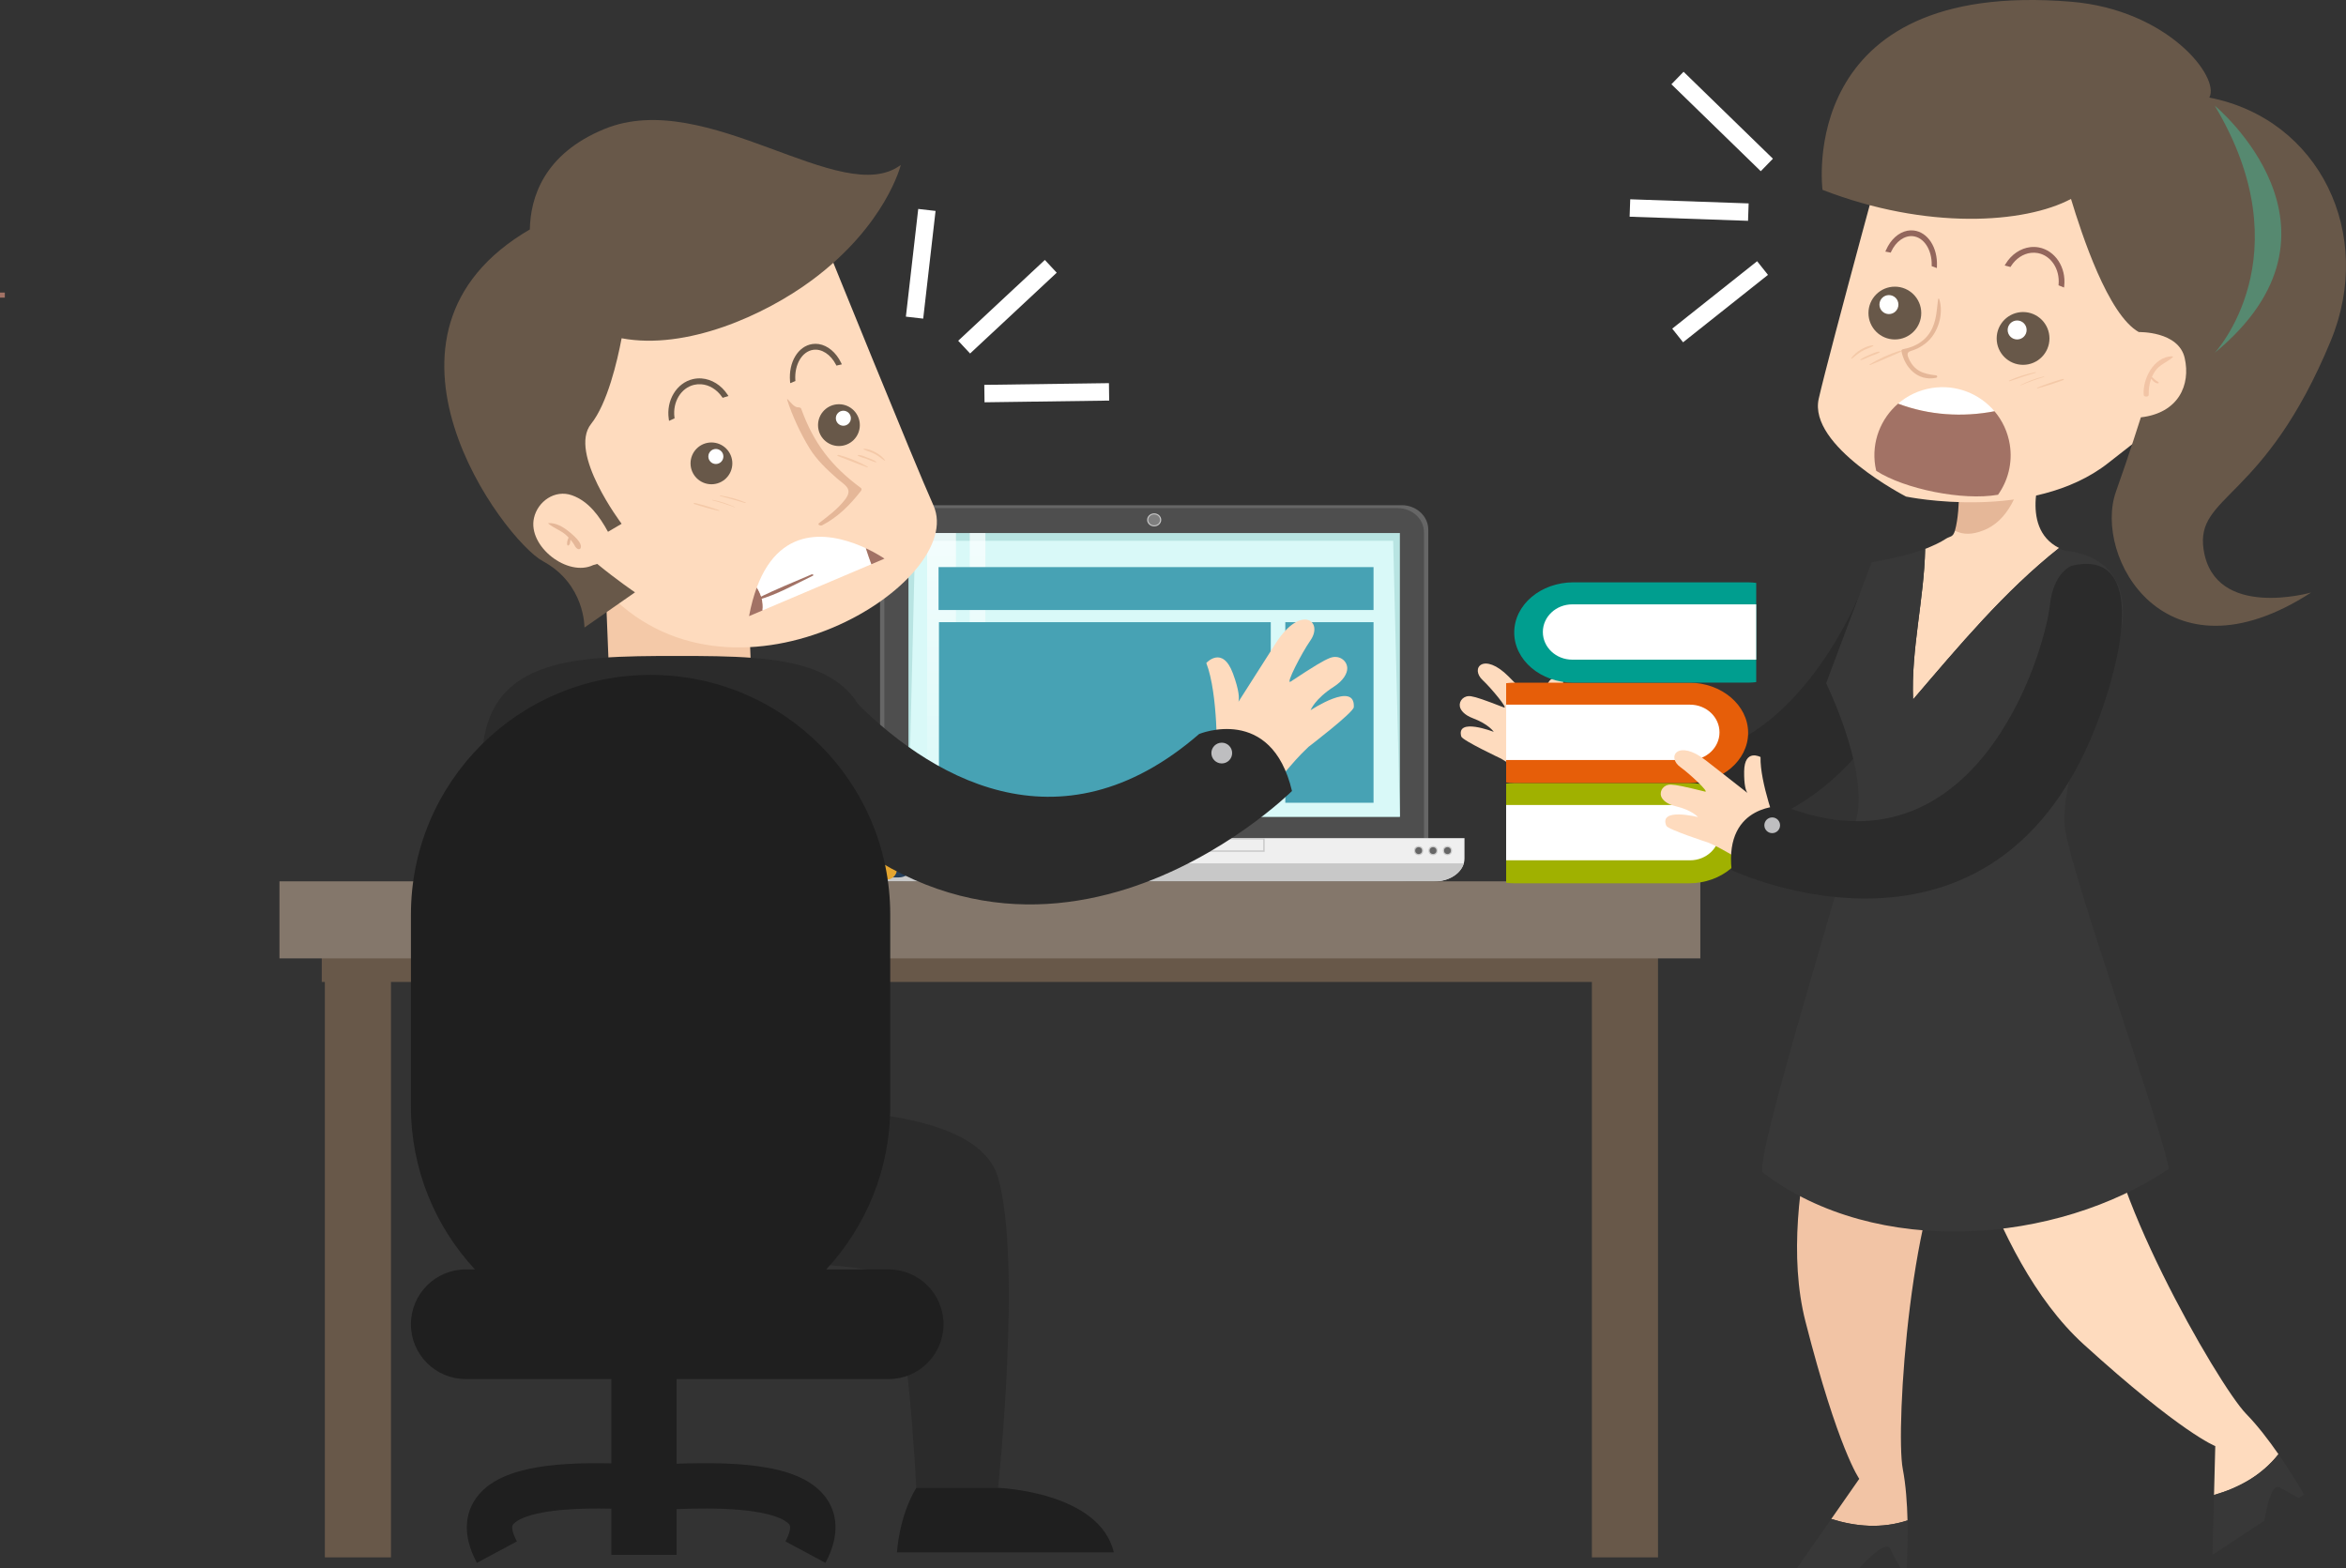 <?xml version="1.0" encoding="iso-8859-1"?>
<!-- Generator: Adobe Illustrator 17.0.0, SVG Export Plug-In . SVG Version: 6.00 Build 0)  -->
<!DOCTYPE svg PUBLIC "-//W3C//DTD SVG 1.1//EN" "http://www.w3.org/Graphics/SVG/1.1/DTD/svg11.dtd">
<svg version="1.1" id="Objects" xmlns="http://www.w3.org/2000/svg" xmlns:xlink="http://www.w3.org/1999/xlink" x="0px" y="0px"
	 width="403.57px" height="269.762px" viewBox="0 0 403.57 269.762" style="enable-background:new 0 0 403.57 269.762;"
	 xml:space="preserve">
<rect x="0" y="0" width="403.57" height="269.762" fill="#333333" stroke="none"/>
<g>
	<g>
		<g>
			<g>
				<path style="fill:#666666;" d="M151.391,147.409c0,2.332,2.046,4.221,4.576,4.221h85.158c2.527,0,4.576-1.889,4.576-4.221
					V91.129c0-2.331-2.049-4.221-4.576-4.221h-85.158c-2.53,0-4.576,1.89-4.576,4.221V147.409z"/>
				<path style="fill:#4E4E4E;" d="M152.135,146.964c0,2.294,2.016,4.154,4.502,4.154h83.815c2.488,0,4.505-1.86,4.505-4.154V91.573
					c0-2.293-2.017-4.154-4.505-4.154h-83.815c-2.486,0-4.502,1.861-4.502,4.154V146.964z"/>
				<rect x="156.279" y="91.7" style="fill:#B8E4E2;" width="84.535" height="48.807"/>
				<polygon style="fill:#D9F9F8;" points="156.279,140.507 240.814,140.507 239.661,93.031 157.43,93.031 				"/>
				
					<linearGradient id="SVGID_1_" gradientUnits="userSpaceOnUse" x1="-280.303" y1="91.7" x2="-280.303" y2="140.507" gradientTransform="matrix(-1 0 0 1 -118.333 0)">
					<stop  offset="0" style="stop-color:#FFFFFF"/>
					<stop  offset="1" style="stop-color:#FFFFFF;stop-opacity:0"/>
				</linearGradient>
				<rect x="159.491" y="91.7" style="opacity:0.7;fill:url(#SVGID_1_);" width="4.959" height="48.807"/>
				
					<linearGradient id="SVGID_2_" gradientUnits="userSpaceOnUse" x1="-286.5" y1="91.7" x2="-286.5" y2="140.507" gradientTransform="matrix(-1 0 0 1 -118.333 0)">
					<stop  offset="0" style="stop-color:#FFFFFF"/>
					<stop  offset="1" style="stop-color:#FFFFFF;stop-opacity:0"/>
				</linearGradient>
				<rect x="166.824" y="91.7" style="opacity:0.7;fill:url(#SVGID_2_);" width="2.688" height="48.807"/>
				<ellipse style="fill:#C8C8C8;" cx="198.547" cy="89.434" rx="1.215" ry="1.121"/>
				<ellipse style="fill:#7F7F7F;" cx="198.546" cy="89.434" rx="1.021" ry="0.941"/>
			</g>
			<path style="fill:#EFEFEF;" d="M251.928,144.192v3.493c0,2.179-2.318,3.945-5.179,3.945h-96.408
				c-2.859,0-5.179-1.766-5.179-3.945v-3.493H251.928z"/>
			<path style="fill:#C8C8C8;" d="M251.805,148.529c-0.509,1.771-2.577,3.101-5.056,3.101h-96.408c-2.479,0-4.546-1.329-5.053-3.101
				H251.805z"/>
			<g>
				<path style="fill:#C8C8C8;" d="M217.313,144.406v1.895h-36.991v-1.895H217.313 M217.55,144.169h-37.466v2.369h37.466V144.169
					L217.55,144.169z"/>
			</g>
			<g>
				<circle style="fill:#C8C8C8;" cx="249.003" cy="146.335" r="0.791"/>
				<circle style="fill:#666666;" cx="249.002" cy="146.335" r="0.586"/>
			</g>
			<g>
				<circle style="fill:#C8C8C8;" cx="246.523" cy="146.335" r="0.79"/>
				<circle style="fill:#666666;" cx="246.522" cy="146.335" r="0.586"/>
			</g>
			<g>
				<circle style="fill:#C8C8C8;" cx="244.042" cy="146.335" r="0.791"/>
				<circle style="fill:#666666;" cx="244.041" cy="146.335" r="0.586"/>
			</g>
			<rect x="161.454" y="97.56" style="fill:#47A2B4;" width="74.827" height="7.381"/>
			<rect x="221.104" y="107.034" style="fill:#47A2B4;" width="15.177" height="31.067"/>
			<rect x="161.523" y="107.034" style="fill:#47A2B4;" width="57.08" height="31.067"/>
		</g>
		<polygon style="fill:#685849;" points="55.353,161.872 285.22,161.872 285.22,165.704 285.22,168.924 285.22,267.918 
			273.844,267.918 273.844,168.924 67.256,168.924 67.256,267.918 55.881,267.918 55.881,168.924 55.353,168.924 		"/>
		<rect x="48.075" y="151.617" style="fill:#84776B;" width="244.423" height="13.26"/>
		<g>
			<path style="fill:#648CB0;" d="M157.311,149.219c0.174,0.001,0.312,0.139,0.312,0.312c0,0.172-0.139,0.311-0.313,0.311
				l-1.245-0.001c-0.171-0.001-0.311-0.139-0.311-0.312c0.001-0.172,0.14-0.311,0.311-0.311L157.311,149.219z"/>
			<path style="fill:#243E5B;" d="M154.568,148.094c1.125,0.001,2.032,0.641,2.031,1.429c0,0.788-0.91,1.425-2.035,1.423
				l-36.142-0.047c-1.122-0.002-2.034-0.641-2.032-1.429c0-0.788,0.913-1.425,2.037-1.424L154.568,148.094z"/>
			<path style="fill:#E4A530;" d="M152.507,147.729c0.993,0.001,1.797,0.807,1.796,1.8c-0.001,0.994-0.808,1.797-1.801,1.797
				l-32.446-0.044c-0.995-0.001-1.798-0.806-1.798-1.8c0.002-0.993,0.809-1.797,1.803-1.796L152.507,147.729z"/>
			<path style="fill:#243E5B;" d="M120.475,147.686l2.216-1.036l9.756,0.013c0,0,0.553,0.277,0.897,0.693l-8.094-0.012
				c0,0-1.387,1.798-0.284,4.082l-4.564-0.006C120.402,151.422,119.297,149.484,120.475,147.686z"/>
		</g>
		<g>
			<path style="fill-rule:evenodd;clip-rule:evenodd;fill:#D85A67;" d="M128.15,151.392l4.354-1.936l-4.365-1.908l-35.56,0.118
				c-0.577,0.001-1.048,0.475-1.045,1.052l0.005,1.747c0.002,0.577,0.477,1.046,1.052,1.045L128.15,151.392z"/>
			<path style="fill-rule:evenodd;clip-rule:evenodd;fill:#A9272D;" d="M128.15,151.392l4.354-1.936l-4.535,0.014l-36.433,0.122
				l0.002,0.873c0.002,0.577,0.477,1.046,1.052,1.045L128.15,151.392z"/>
			<path style="fill-rule:evenodd;clip-rule:evenodd;fill:#243E5B;" d="M128.15,151.392l4.354-1.936l-4.365-1.908l-34.017,0.113
				c-0.228,1.354-0.213,2.627,0.011,3.844L128.15,151.392z"/>
			<path style="fill-rule:evenodd;clip-rule:evenodd;" d="M128.15,151.392l4.354-1.936l-4.535,0.014l-34.01,0.114
				c0,0.656,0.06,1.295,0.174,1.921L128.15,151.392z"/>
			<path style="fill-rule:evenodd;clip-rule:evenodd;fill:#DE5614;" d="M128.15,151.392l4.354-1.936l-4.365-1.908l-32.792,0.108
				c-0.241,1.362-0.226,2.634,0.014,3.844L128.15,151.392z"/>
			<path style="fill-rule:evenodd;clip-rule:evenodd;fill:#A9272D;" d="M128.15,151.392l4.354-1.936l-4.535,0.014l-32.795,0.11
				c0,0.66,0.062,1.298,0.187,1.92L128.15,151.392z"/>
			<path style="fill-rule:evenodd;clip-rule:evenodd;fill:#DFAE6F;" d="M128.15,151.392l4.354-1.936l-4.365-1.908
				c-0.112,0.612-0.17,1.256-0.17,1.922C127.972,150.137,128.036,150.782,128.15,151.392z"/>
			<path style="fill-rule:evenodd;clip-rule:evenodd;fill:#B68951;" d="M128.15,151.392l4.354-1.936l-4.535,0.014
				C127.972,150.137,128.036,150.782,128.15,151.392z"/>
			<path style="fill-rule:evenodd;clip-rule:evenodd;fill:#232323;" d="M131.067,150.096l1.437-0.64l-1.442-0.63
				c-0.037,0.202-0.056,0.415-0.056,0.635C131.007,149.681,131.028,149.894,131.067,150.096z"/>
		</g>
	</g>
	<g>
		<g>
			<path style="fill:#FEDBBE;" d="M255.083,117.032c1.37,1.263,4.471,5.001,3.63,4.676c-3.406-1.322-4.742-1.779-5.637-1.926
				c-1.239-0.208-2.13,0.764-1.944,1.765c0.127,0.699,0.888,1.502,2.189,1.99c2.814,1.052,3.643,2.367,3.643,2.367
				s-6.53-2.555-5.589,0.802c0.186,0.669,6.849,3.803,6.849,3.803c3.071,1.843,4.205,3.313,7.554,4.992
				c1.461-1.911,3.145-3.533,4.855-5.14c-0.238-0.58-0.417-0.954-0.417-0.954s-1.945-8.075-1.272-12.389c0,0-2.551-1.847-3.107,2.08
				c-0.335,2.361-0.13,3.341,0.086,3.751c-0.895-0.904-3.728-3.769-6.382-6.445C255.268,112.091,252.801,114.931,255.083,117.032z"
				/>
			<path style="fill-rule:evenodd;clip-rule:evenodd;fill:#2B2B2B;" d="M291.422,129.959c-5.735,0.93-12.275-0.07-19.614-4.095
				c0,0-10.028-1.821-10.254,9.819c0,0,21.003,13.465,41.648,5.747C298.194,138.721,293.848,134.906,291.422,129.959z"/>
			<path style="fill-rule:evenodd;clip-rule:evenodd;fill:#2B2B2B;" d="M321.941,96.748c-1.985,7.121-11.911,28.859-28.747,32.856
				c2.535,4.82,7.021,8.468,12.083,10.968c8.639-3.85,17.09-11.624,23.775-25.895c3.143-6.71,4.906-12.591,4.829-16.808
				L321.941,96.748z"/>
			<circle style="fill-rule:evenodd;clip-rule:evenodd;fill:#BEBEC0;" cx="269.453" cy="128.917" r="1.352"/>
		</g>
		<g>
			<path style="fill:#F2C4A5;" d="M315.025,261.311l4.816-6.906c0,0-3.631-5.026-9.263-27.085
				c-5.63-22.058,7.028-52.767,7.028-52.767c14.262-2.476,27.642,11.725,19.396,20.659c-8.246,8.934-11.02,50.536-9.673,57.517
				c0.528,2.735,0.745,5.941,0.814,8.83C323.699,263.016,319.276,262.638,315.025,261.311z"/>
			<path style="fill:#383838;" d="M328.144,261.559c0.108,4.483-0.14,8.202-0.14,8.202h-1.09c0,0-0.931-1.675-1.769-3.351
				c-0.838-1.675-5.305,3.351-5.305,3.351h-10.706l5.89-8.45C319.276,262.638,323.699,263.016,328.144,261.559z"/>
		</g>
		<g>
			<path style="fill:#FEDBBE;" d="M380.866,257.189l0.217-8.417c0,0-5.798-2.196-22.646-17.507
				c-16.848-15.31-23.194-47.914-23.194-47.914c10.541-9.92,29.531-5.437,27.568,6.561c-1.964,11.999,18.632,48.251,23.6,53.337
				c1.947,1.992,3.895,4.549,5.543,6.922C389.045,253.836,385.145,255.954,380.866,257.189z"/>
			<path style="fill:#383838;" d="M391.954,250.171c2.559,3.682,4.4,6.923,4.4,6.923l-0.911,0.601c0,0-1.698-0.886-3.321-1.823
				c-1.621-0.938-2.583,5.718-2.583,5.718l-8.935,5.895l0.262-10.297C385.145,255.954,389.045,253.836,391.954,250.171z"/>
		</g>
		<path style="fill-rule:evenodd;clip-rule:evenodd;fill:#E5B798;" d="M341.858,91.652c4.401-1.571,5.393-6.35,6.388-11.593h-11.324
			c0,0,0.473,7.37-0.616,11.205C337.856,93.073,340.278,92.285,341.858,91.652z"/>
		<path style="fill-rule:evenodd;clip-rule:evenodd;fill:#FEDBBE;" d="M351.521,80.06h-3.275c-0.798,4.496-2.793,9.662-7.193,11.233
			c-1.579,0.632-3.392,0.794-4.747-0.028c-0.349,1.228-0.855,0.947-1.593,1.438c-0.889,0.593-2.17,1.186-3.536,1.728
			c-0.183,8.631-2.438,17.264-2.077,25.895c7.96-9.287,15.672-18.566,25.118-26.052C347.087,90.689,351.521,80.06,351.521,80.06z"/>
		<path style="fill-rule:evenodd;clip-rule:evenodd;fill:#383838;" d="M355.261,142.771c-1.518-9.104,9.619-34.292,9.619-34.292
			s3.073-12.324-9.619-13.754c-0.396-0.044-0.717-0.288-1.044-0.452c-9.446,7.486-17.158,16.765-25.118,26.052
			c-0.361-8.631,1.895-17.263,2.077-25.895c-3.294,1.306-9.235,2.317-9.235,2.317l-7.799,20.796c0,0,6.682,13.595,5.439,22.192
			c-0.786,5.44-18.232,60.548-16.301,62.014c19.52,14.799,50.536,12.334,69.82-0.671
			C371.768,193.66,356.782,151.874,355.261,142.771z"/>
		<g>
			<path style="fill-rule:evenodd;clip-rule:evenodd;fill:#FEDBBE;" d="M326.169,18.628c0,0-11.444,41.783-13.302,49.96
				c-1.859,8.178,15.019,16.838,15.019,16.838s21.727,4.528,34.82-5.803c6.911-5.453,13.429-9.965,16.799-16.83
				c4.873-9.933,4.223-23.07-2.406-36.694C366.226,3.752,327.937,10.933,326.169,18.628z"/>
			<path style="fill-rule:evenodd;clip-rule:evenodd;fill:#685849;" d="M367.931,57.127c-5.296-2.96-9.803-16.763-11.668-22.905
				c-7.944,4.225-24.738,5.41-42.745-1.561c0,0-4.772-36.276,42.745-32.366c16.641,1.369,25.708,13.002,23.794,16.493
				c18.961,3.685,28.493,23.472,20.892,41.845c-11.46,27.711-23.371,26.425-21.865,35.973c1.904,12.079,18.491,7.326,18.491,7.326
				c-25.192,16.303-37.536-6.269-33.578-17.351c2.148-6.015,4.287-12.785,4.287-12.785c6.452-0.74,8.597-5.547,7.538-10.203
				C374.763,56.937,367.931,57.127,367.931,57.127z"/>
			<path style="fill-rule:evenodd;clip-rule:evenodd;fill:#568970;" d="M380.989,18.173c0,0,25.77,21.263,0,42.526
				C380.989,60.699,396.509,44.076,380.989,18.173z"/>
			<g>
				<circle style="fill:#685849;" cx="348.018" cy="58.222" r="4.541"/>
				<circle style="fill:#FFFFFF;" cx="346.998" cy="56.764" r="1.632"/>
			</g>
			<g>
				<circle style="fill:#685849;" cx="325.962" cy="53.856" r="4.541"/>
				<circle style="fill:#FFFFFF;" cx="324.942" cy="52.398" r="1.633"/>
			</g>
			<g>
				<path style="fill:#FFFFFF;" d="M343.106,70.75c-2.559-3.016-6.583-4.664-10.775-4.001c-2.233,0.353-4.218,1.316-5.811,2.692
					C331.756,71.426,337.561,71.819,343.106,70.75z"/>
				<path style="fill:#A27265;" d="M326.519,69.441c-2.971,2.561-4.59,6.553-3.933,10.712c0.045,0.287,0.105,0.569,0.17,0.847
					c4.843,3.123,14.866,5.18,20.953,4.112c1.715-2.411,2.524-5.466,2.027-8.619c-0.35-2.2-1.288-4.16-2.631-5.743
					C337.561,71.819,331.756,71.426,326.519,69.441z"/>
			</g>
			<path style="fill:#F4C9A8;" d="M322.16,59.398c-1.295,0.118-2.985,1.148-3.702,2.232c-0.045,0.068,0.083,0.093,0.124,0.059
				c0.523-0.433,1.036-0.85,1.61-1.212c0.652-0.408,1.391-0.587,2.052-0.952C322.337,59.473,322.222,59.393,322.16,59.398z"/>
			<path style="fill:#F4C9A8;" d="M323.218,60.488c-0.553,0.058-1.077,0.327-1.584,0.542c-0.54,0.229-1.128,0.471-1.599,0.826
				c-0.086,0.066,0.059,0.105,0.111,0.089c0.58-0.18,1.134-0.461,1.693-0.697c0.49-0.207,1.058-0.33,1.498-0.631
				C323.454,60.54,323.284,60.481,323.218,60.488z"/>
			<path style="fill:#F4C9A8;" d="M326.791,60.342c-1.769,0.558-3.6,1.375-5.176,2.365c-0.085,0.053,0.053,0.103,0.104,0.083
				c1.771-0.688,3.506-1.514,5.26-2.248C327.21,60.446,326.94,60.296,326.791,60.342z"/>
			<path style="fill:#F4C9A8;" d="M350.123,64.022c-1.527,0.336-3.092,0.777-4.504,1.46c-0.11,0.053,0.02,0.123,0.092,0.099
				c1.491-0.508,2.97-1.017,4.483-1.454C350.298,64.096,350.194,64.006,350.123,64.022z"/>
			<path style="fill:#F4C9A8;" d="M351.583,64.763c-1.394,0.309-2.72,0.851-4.002,1.471c-0.051,0.025,0.008,0.063,0.046,0.048
				c1.317-0.553,2.638-1.036,4.011-1.441C351.712,64.817,351.636,64.751,351.583,64.763z"/>
			<path style="fill:#F4C9A8;" d="M354.786,65.196c-1.461,0.423-2.912,0.924-4.323,1.495c-0.102,0.042-0.001,0.128,0.074,0.108
				c1.493-0.399,2.978-0.87,4.422-1.418C355.173,65.299,354.921,65.157,354.786,65.196z"/>
			<g>
				<path style="fill:#93665C;" d="M355.066,49.467l-0.95-0.389l0.016-0.175c0.221-2.628-1.311-4.934-3.558-5.362
					c-0.393-0.074-0.791-0.089-1.188-0.044c-1.361,0.154-2.613,0.986-3.44,2.286l-0.094,0.15l-0.172-0.047
					c-0.099-0.028-0.199-0.052-0.299-0.078l-0.526-0.136l0.166-0.274c0.968-1.612,2.557-2.69,4.254-2.882
					c0.493-0.056,0.991-0.037,1.48,0.056c2.779,0.529,4.689,3.42,4.344,6.581L355.066,49.467z"/>
				<path style="fill:#93665C;" d="M324.449,43.007c0.777-1.785,2.145-3.023,3.657-3.314c0.357-0.069,0.723-0.083,1.082-0.044
					c2.429,0.27,4.154,2.908,4.014,6.137l-0.014,0.327l-0.893-0.326l0.004-0.171c0.059-2.631-1.324-4.775-3.219-4.983
					c-1.45-0.16-2.943,0.906-3.75,2.655l-0.081,0.174l-0.187-0.041c-0.089-0.019-0.173-0.034-0.261-0.049l-0.474-0.09
					L324.449,43.007z"/>
			</g>
			<path style="fill-rule:evenodd;clip-rule:evenodd;fill:#E5B798;" d="M333.004,64.565c-2.172-0.237-3.703-0.767-4.65-2.876
				c-0.507-1.127-0.021-1.19,0.872-1.484c0.755-0.248,1.439-0.691,2.059-1.175c2.129-1.661,3.128-5.054,2.304-7.606
				c-0.022-0.07-0.172-0.052-0.182,0.019c-0.235,1.711-0.254,3.316-0.97,4.932c-0.926,2.092-2.836,3.295-5.03,3.689
				c-0.115,0.02-0.354,0.123-0.325,0.282c0.545,2.87,2.801,5.27,5.932,4.659C333.325,64.943,333.338,64.602,333.004,64.565z"/>
			<path style="fill-rule:evenodd;clip-rule:evenodd;fill:#F2C4A5;" d="M373.784,61.439c0.092-0.081-0.076-0.149-0.135-0.146
				c-3.147,0.072-5.102,3.907-4.878,6.662c0.031,0.375,0.87,0.361,0.863-0.015c-0.021-0.992,0.098-1.917,0.426-2.794
				c0.058,0.097,0.137,0.187,0.208,0.264c0.232,0.25,0.565,0.547,0.926,0.533c0.056-0.002,0.199-0.046,0.152-0.132
				c-0.062-0.116-0.188-0.178-0.298-0.243c-0.147-0.086-0.28-0.191-0.406-0.304c-0.107-0.096-0.206-0.2-0.313-0.294
				c-0.044-0.039-0.101-0.077-0.154-0.117c0.146-0.332,0.322-0.657,0.538-0.975C371.52,62.682,372.784,62.343,373.784,61.439z"/>
		</g>
		<g>
			<g>
				<path style="fill:#A0B100;" d="M290.538,134.697h-30.022c-0.483,0-0.956,0.039-1.422,0.094v17.071
					c0.466,0.055,0.938,0.094,1.422,0.094h30.022c5.624,0,10.183-3.864,10.183-8.629
					C300.72,138.561,296.162,134.697,290.538,134.697z"/>
				<path style="fill:#FFFFFF;" d="M290.732,138.485h-31.639v9.516h31.639c2.798,0,5.065-2.13,5.065-4.758
					C295.797,140.616,293.53,138.485,290.732,138.485z"/>
			</g>
			<g>
				<path style="fill:#E65E09;" d="M290.538,117.439h-30.022c-0.483,0-0.956,0.038-1.422,0.093v17.071
					c0.466,0.056,0.938,0.094,1.422,0.094h30.022c5.624,0,10.183-3.863,10.183-8.629S296.162,117.439,290.538,117.439z"/>
				<path style="fill:#FFFFFF;" d="M290.732,121.226h-31.639v9.516h31.639c2.798,0,5.065-2.13,5.065-4.758
					C295.797,123.357,293.53,121.226,290.732,121.226z"/>
			</g>
			<g>
				<path style="fill:#009E8F;" d="M270.667,100.18h30.023c0.484,0,0.956,0.039,1.422,0.093v17.071
					c-0.466,0.056-0.938,0.094-1.422,0.094h-30.023c-5.624,0-10.183-3.864-10.183-8.629
					C260.485,104.043,265.043,100.18,270.667,100.18z"/>
				<path style="fill:#FFFFFF;" d="M270.473,103.969h31.639v9.515h-31.639c-2.798,0-5.065-2.13-5.065-4.758
					C265.408,106.099,267.675,103.969,270.473,103.969z"/>
			</g>
		</g>
		<g>
			<path style="fill:#FEDBBE;" d="M289.107,131.998c1.52,1.079,5.065,4.397,4.191,4.181c-3.547-0.881-4.929-1.165-5.834-1.199
				c-1.257-0.049-2.017,1.027-1.708,1.997c0.215,0.677,1.071,1.378,2.423,1.698c2.926,0.688,3.914,1.888,3.914,1.888
				s-6.802-1.709-5.443,1.502c0.269,0.64,7.275,2.908,7.275,2.908c3.278,1.439,4.59,2.756,8.124,3.998
				c1.207-2.08,2.673-3.902,4.167-5.711c-0.311-0.546-0.535-0.895-0.535-0.895s-2.949-7.765-2.824-12.129
				c0,0-2.764-1.51-2.819,2.456c-0.033,2.384,0.293,3.33,0.559,3.709c-1.002-0.783-4.174-3.268-7.145-5.588
				C288.666,127.074,286.579,130.203,289.107,131.998z"/>
			<path style="fill-rule:evenodd;clip-rule:evenodd;fill:#2B2B2B;" d="M356.36,97.339c0,0-3.067,1.037-3.712,6.662
				c-1.031,9.004-12.999,47.576-45.834,34.647c0,0-10.179-0.541-8.933,11.035c0,0,47.575,22.606,64.306-29.358
				C366.981,105.436,366.152,94.971,356.36,97.339z"/>
			<circle style="fill-rule:evenodd;clip-rule:evenodd;fill:#BEBEC0;" cx="304.863" cy="141.974" r="1.352"/>
		</g>
	</g>
	<g>
		<g>
			<path style="fill:#FEDBBE;" d="M225.404,110.208c-1.417,2.012-4.373,7.701-3.379,7.047c4.025-2.655,5.624-3.619,6.735-4.057
				c1.541-0.613,2.96,0.392,3.002,1.735c0.029,0.938-0.726,2.186-2.268,3.178c-3.34,2.142-4.042,4.07-4.042,4.07
				s7.714-5.117,7.435-0.523c-0.054,0.915-7.778,6.816-7.778,6.816c-3.45,3.234-4.501,5.448-8.356,8.548
				c-2.415-2.059-5.043-3.682-7.697-5.278c0.146-0.815,0.273-1.349,0.273-1.349s0.258-10.961-1.816-16.339
				c0,0,2.777-3.097,4.59,1.817c1.089,2.954,1.1,4.274,0.936,4.863c0.9-1.415,3.759-5.903,6.436-10.097
				C223.788,103.885,227.763,106.861,225.404,110.208z"/>
			<path style="fill-rule:evenodd;clip-rule:evenodd;fill:#2B2B2B;" d="M206.285,126.269c-24.166,20.962-46.752,7.371-60.232-6.687
				c-0.148,0.05-0.314,0.068-0.509,0.001c-6.593-2.277-10.488,5.849-11.834,10.994c-0.154,0.587-0.318,1.285-0.476,2.046
				c42.639,49.581,89.02,3.456,89.02,3.456C218.718,121.122,206.285,126.269,206.285,126.269z"/>
			<circle style="fill-rule:evenodd;clip-rule:evenodd;fill:#BEBEC0;" cx="210.174" cy="129.551" r="1.786"/>
		</g>
		<g>
			
				<rect x="104.456" y="97.595" transform="matrix(0.999 -0.04 0.04 0.999 -4.196 4.755)" style="fill-rule:evenodd;clip-rule:evenodd;fill:#F4C9A8;" width="24.44" height="19.208"/>
			<g>
				<g>
					<path style="fill-rule:evenodd;clip-rule:evenodd;fill:#FEDBBE;" d="M142.351,42.733c0,0,14.957,36.954,18.22,44.206
						c5.907,13.13-33.492,37.829-55.684,15.359c-1.242-1.258-9.532-1.994-16.68-12.997c-5.716-8.798-7.51-30.221,2.423-40.982
						C106.615,31,140.385,35.508,142.351,42.733z"/>
					<g>
						<circle style="fill:#685849;" cx="122.385" cy="79.714" r="3.595"/>
						<circle style="fill:#FFFFFF;" cx="123.146" cy="78.529" r="1.293"/>
					</g>
					<g>
						<circle style="fill:#685849;" cx="144.317" cy="73.136" r="3.595"/>
						<circle style="fill:#FFFFFF;" cx="145.079" cy="71.95" r="1.293"/>
					</g>
					<path style="fill:#F4C9A8;" d="M148.646,77.19c1.233,0.062,2.873,0.974,3.593,1.974c0.045,0.063-0.074,0.091-0.116,0.061
						c-0.511-0.391-1.011-0.767-1.57-1.087c-0.634-0.363-1.34-0.504-1.982-0.825C148.481,77.268,148.586,77.187,148.646,77.19z"/>
					<path style="fill:#F4C9A8;" d="M147.685,78.263c0.526,0.034,1.033,0.269,1.52,0.454c0.521,0.196,1.087,0.403,1.548,0.722
						c0.084,0.06-0.052,0.103-0.104,0.089c-0.556-0.149-1.092-0.395-1.629-0.597c-0.474-0.178-1.017-0.273-1.445-0.541
						C147.465,78.321,147.625,78.259,147.685,78.263z"/>
					<path style="fill:#F4C9A8;" d="M144.294,78.261c1.698,0.461,3.463,1.166,4.993,2.043c0.082,0.048-0.046,0.1-0.095,0.083
						c-1.705-0.584-3.381-1.301-5.071-1.931C143.901,78.374,144.151,78.222,144.294,78.261z"/>
					<path style="fill:#F4C9A8;" d="M123.928,85.231c1.461,0.261,2.96,0.619,4.323,1.213c0.107,0.045-0.014,0.118-0.084,0.096
						c-1.433-0.424-2.852-0.851-4.303-1.208C123.765,85.308,123.86,85.219,123.928,85.231z"/>
					<path style="fill:#F4C9A8;" d="M122.573,85.99c1.332,0.239,2.609,0.702,3.849,1.241c0.049,0.022-0.006,0.06-0.042,0.047
						c-1.27-0.474-2.54-0.881-3.855-1.214C122.453,86.046,122.522,85.98,122.573,85.99z"/>
					<path style="fill:#F4C9A8;" d="M119.554,86.522c1.4,0.346,2.794,0.765,4.152,1.252c0.1,0.037,0.007,0.122-0.065,0.106
						c-1.43-0.323-2.855-0.712-4.244-1.178C119.191,86.633,119.425,86.49,119.554,86.522z"/>
					<g>
						<path style="fill:#685849;" d="M115.094,72.401l0.95-0.434l-0.023-0.178c-0.331-2.661,1.13-5.065,3.396-5.591
							c0.396-0.091,0.8-0.123,1.204-0.093c1.388,0.101,2.695,0.896,3.588,2.182l0.102,0.148l0.171-0.054
							c0.101-0.032,0.2-0.062,0.301-0.091l0.529-0.16l-0.18-0.272c-1.05-1.599-2.707-2.628-4.439-2.755
							c-0.503-0.037-1.008,0.002-1.501,0.117c-2.803,0.65-4.624,3.664-4.146,6.862L115.094,72.401z"/>
						<path style="fill:#685849;" d="M144.687,62.406c-0.861-1.782-2.303-2.984-3.851-3.219c-0.366-0.055-0.738-0.055-1.102,0
							c-2.457,0.373-4.101,3.124-3.827,6.398l0.028,0.331l0.894-0.366l-0.013-0.174c-0.166-2.671,1.152-4.904,3.066-5.194
							c1.466-0.221,3.028,0.801,3.917,2.544l0.092,0.173l0.185-0.048c0.09-0.023,0.179-0.042,0.267-0.061l0.477-0.11L144.687,62.406
							z"/>
					</g>
					<path style="fill-rule:evenodd;clip-rule:evenodd;fill:#E5B798;" d="M148.092,83.943c-5.074-3.739-8.138-7.72-10.27-13.643
						c-0.07-0.195-0.374-0.232-0.541-0.228c-0.633,0.02-1.356-0.927-1.743-1.364c-0.036-0.04-0.16-0.021-0.137,0.046
						c0.892,2.764,2.288,5.799,3.85,8.349c1.214,1.979,2.938,3.622,4.667,5.141c1.449,1.275,2.922,1.813,1.411,3.749
						c-1.234,1.585-2.849,2.783-4.428,3.994c-0.377,0.289,0.268,0.516,0.521,0.384c2.738-1.419,4.823-3.521,6.699-5.942
						C148.227,84.29,148.253,84.061,148.092,83.943z"/>
					<g>
						<path style="fill-rule:evenodd;clip-rule:evenodd;fill:#A27265;" d="M130.187,101.063c-0.527,1.422-0.979,3.056-1.33,4.932
							l2.32-0.984C131.348,103.564,130.939,102.252,130.187,101.063z"/>
						<path style="fill-rule:evenodd;clip-rule:evenodd;fill:#FFFFFF;" d="M130.187,101.063c0.752,1.188,1.161,2.501,0.99,3.947
							l18.717-7.944c-0.331-0.896-0.651-1.815-0.946-2.749C143.959,91.989,134.478,89.469,130.187,101.063z"/>
						<path style="fill-rule:evenodd;clip-rule:evenodd;fill:#A27265;" d="M148.948,94.317c0.295,0.934,0.615,1.853,0.946,2.749
							l2.26-0.96C152.154,96.106,150.893,95.226,148.948,94.317z"/>
						<path style="fill-rule:evenodd;clip-rule:evenodd;fill:#A27265;" d="M139.609,98.82c-3.105,1.344-6.309,2.607-9.325,4.134
							c-0.224,0.113,0.007,0.282,0.174,0.235c3.261-0.922,6.337-2.682,9.375-4.15C140.083,98.918,139.779,98.747,139.609,98.82z"/>
					</g>
				</g>
				<path style="fill-rule:evenodd;clip-rule:evenodd;fill:#685849;" d="M104.011,22.179C93.503,26.476,91.25,34.051,91.145,39.471
					c-30.973,18.026-4.478,53.431,2.247,57.072c7.288,3.945,7.146,11.417,7.146,11.417l8.699-6.058c0,0-3.193-2.171-6.495-4.891
					c-0.225,0.082-0.453,0.141-0.68,0.193c-4.394,2.127-11.298-3.201-10.206-8.088c0.634-2.842,3.59-4.962,6.55-3.907
					c2.897,1.033,4.741,3.65,6.183,6.276l2.347-1.38c0,0-9.228-12.199-5.259-17.169c2.823-3.537,4.517-10.83,5.258-14.745
					c11.094,2.088,24.581-3.934,32.766-10.011c12.727-9.452,15.26-19.808,15.26-19.808C144.768,36.003,121.638,14.97,104.011,22.179
					z"/>
				<path style="fill-rule:evenodd;clip-rule:evenodd;fill:#E5B798;" d="M97.818,91.409c-0.952-0.763-2.224-1.525-3.486-1.403
					c-0.016,0.002-0.058,0.02-0.033,0.041c0.886,0.765,2.062,1.143,2.977,1.91c0.194,0.163,0.37,0.348,0.544,0.532
					c-0.051,0.07-0.091,0.153-0.12,0.243c-0.102,0.307-0.228,0.75-0.1,1.057c0.04,0.096,0.202,0.062,0.259,0.007
					c0.196-0.192,0.212-0.405,0.241-0.667c0.005-0.04,0.015-0.168,0.033-0.295c0.169,0.202,0.336,0.408,0.486,0.624
					c0.278,0.406,0.33,0.736,0.767,0.978c0.149,0.083,0.401,0.055,0.482-0.111C100.319,93.413,98.422,91.894,97.818,91.409z"/>
			</g>
		</g>
		
			<polygon style="fill-rule:evenodd;clip-rule:evenodd;fill:#A27265;stroke:#A27265;stroke-width:0.867;stroke-miterlimit:5;" points="
			0,50.766 0,50.766 0.829,50.766 0.829,50.766 0.829,50.766 0.829,50.766 0,50.766 0,50.766 		"/>
		<path style="fill-rule:evenodd;clip-rule:evenodd;fill:#2B2B2B;" d="M150.129,183.281c0,18.572-15.057,33.627-33.629,33.627l0,0
			c-18.572,0-33.629-15.056-33.629-33.627v-51.552c0-18.572,15.057-18.884,33.629-18.884l0,0c18.572,0,33.629,0.312,33.629,18.884
			V183.281z"/>
		<path style="fill-rule:evenodd;clip-rule:evenodd;fill:#2B2B2B;" d="M171.696,202.598c-4.147-14.378-41.659-11.336-41.659-11.336
			l-46.266-0.269l0.874,7.204c2.718,7.93,8.577,15.093,16.509,17.366c3.7,1.06,7.477,1.555,11.279,1.87
			c16.958-0.402,36.721-0.329,39.816,2.041c3.736,2.86,5.374,36.485,5.374,36.485h14.072
			C171.696,255.959,175.843,216.974,171.696,202.598z"/>
		<path style="fill-rule:evenodd;clip-rule:evenodd;fill:#1F1F1F;" d="M171.696,255.959c0,0,17.418,0.619,19.907,11.092h-37.3
			c0,0,0.307-6.115,3.32-11.092H171.696z"/>
	</g>
	<path style="fill:#1F1F1F;" d="M152.877,218.381h-10.746c6.83-7.357,11.012-17.206,11.012-28.036v-33.016
		c0-22.768-18.457-41.226-41.225-41.226c-22.769,0-41.226,18.458-41.226,41.226v33.016c0,10.83,4.182,20.679,11.011,28.036h-1.581
		c-5.209,0-9.431,4.222-9.431,9.431c0,5.208,4.222,9.43,9.431,9.43h25.047v14.498c-10.44-0.203-19.957,0.709-23.547,6.399
		c-1.314,2.084-2.31,5.635,0.416,10.721l6.88-3.688c-0.71-1.323-0.976-2.423-0.695-2.868c0.124-0.195,1.407-1.924,8.49-2.556
		c2.742-0.244,5.714-0.266,8.456-0.209v7.947h11.22v-7.874c3.345-0.124,7.339-0.184,10.935,0.137
		c7.082,0.632,8.366,2.361,8.489,2.556c0.281,0.445,0.016,1.545-0.694,2.868l6.879,3.688c2.725-5.085,1.731-8.637,0.417-10.721
		c-3.873-6.138-14.64-6.718-26.026-6.333v-14.564h36.487c5.208,0,9.43-4.222,9.43-9.43
		C162.307,222.603,158.085,218.381,152.877,218.381z"/>
	<g>
		<path style="fill:none;stroke:#FFFFFF;stroke-width:3;stroke-miterlimit:10;" d="M280.387,35.782
			c6.79,0.236,13.58,0.472,20.37,0.708"/>
		<path style="fill:none;stroke:#FFFFFF;stroke-width:3;stroke-miterlimit:10;" d="M288.569,13.421
			c5.124,4.985,10.248,9.971,15.372,14.956"/>
		<path style="fill:none;stroke:#FFFFFF;stroke-width:3;stroke-miterlimit:10;" d="M303.202,46.112
			c-4.867,3.866-9.735,7.733-14.604,11.599"/>
	</g>
	<g>
		<path style="fill:none;stroke:#FFFFFF;stroke-width:3;stroke-miterlimit:10;" d="M180.761,45.816
			c-4.969,4.634-9.937,9.269-14.905,13.903"/>
		<path style="fill:none;stroke:#FFFFFF;stroke-width:3;stroke-miterlimit:10;" d="M190.786,67.413
			c-7.146,0.098-14.296,0.196-21.443,0.294"/>
		<path style="fill:none;stroke:#FFFFFF;stroke-width:3;stroke-miterlimit:10;" d="M157.324,54.644
			c0.708-6.176,1.416-12.352,2.125-18.528"/>
	</g>
</g>
</svg>
